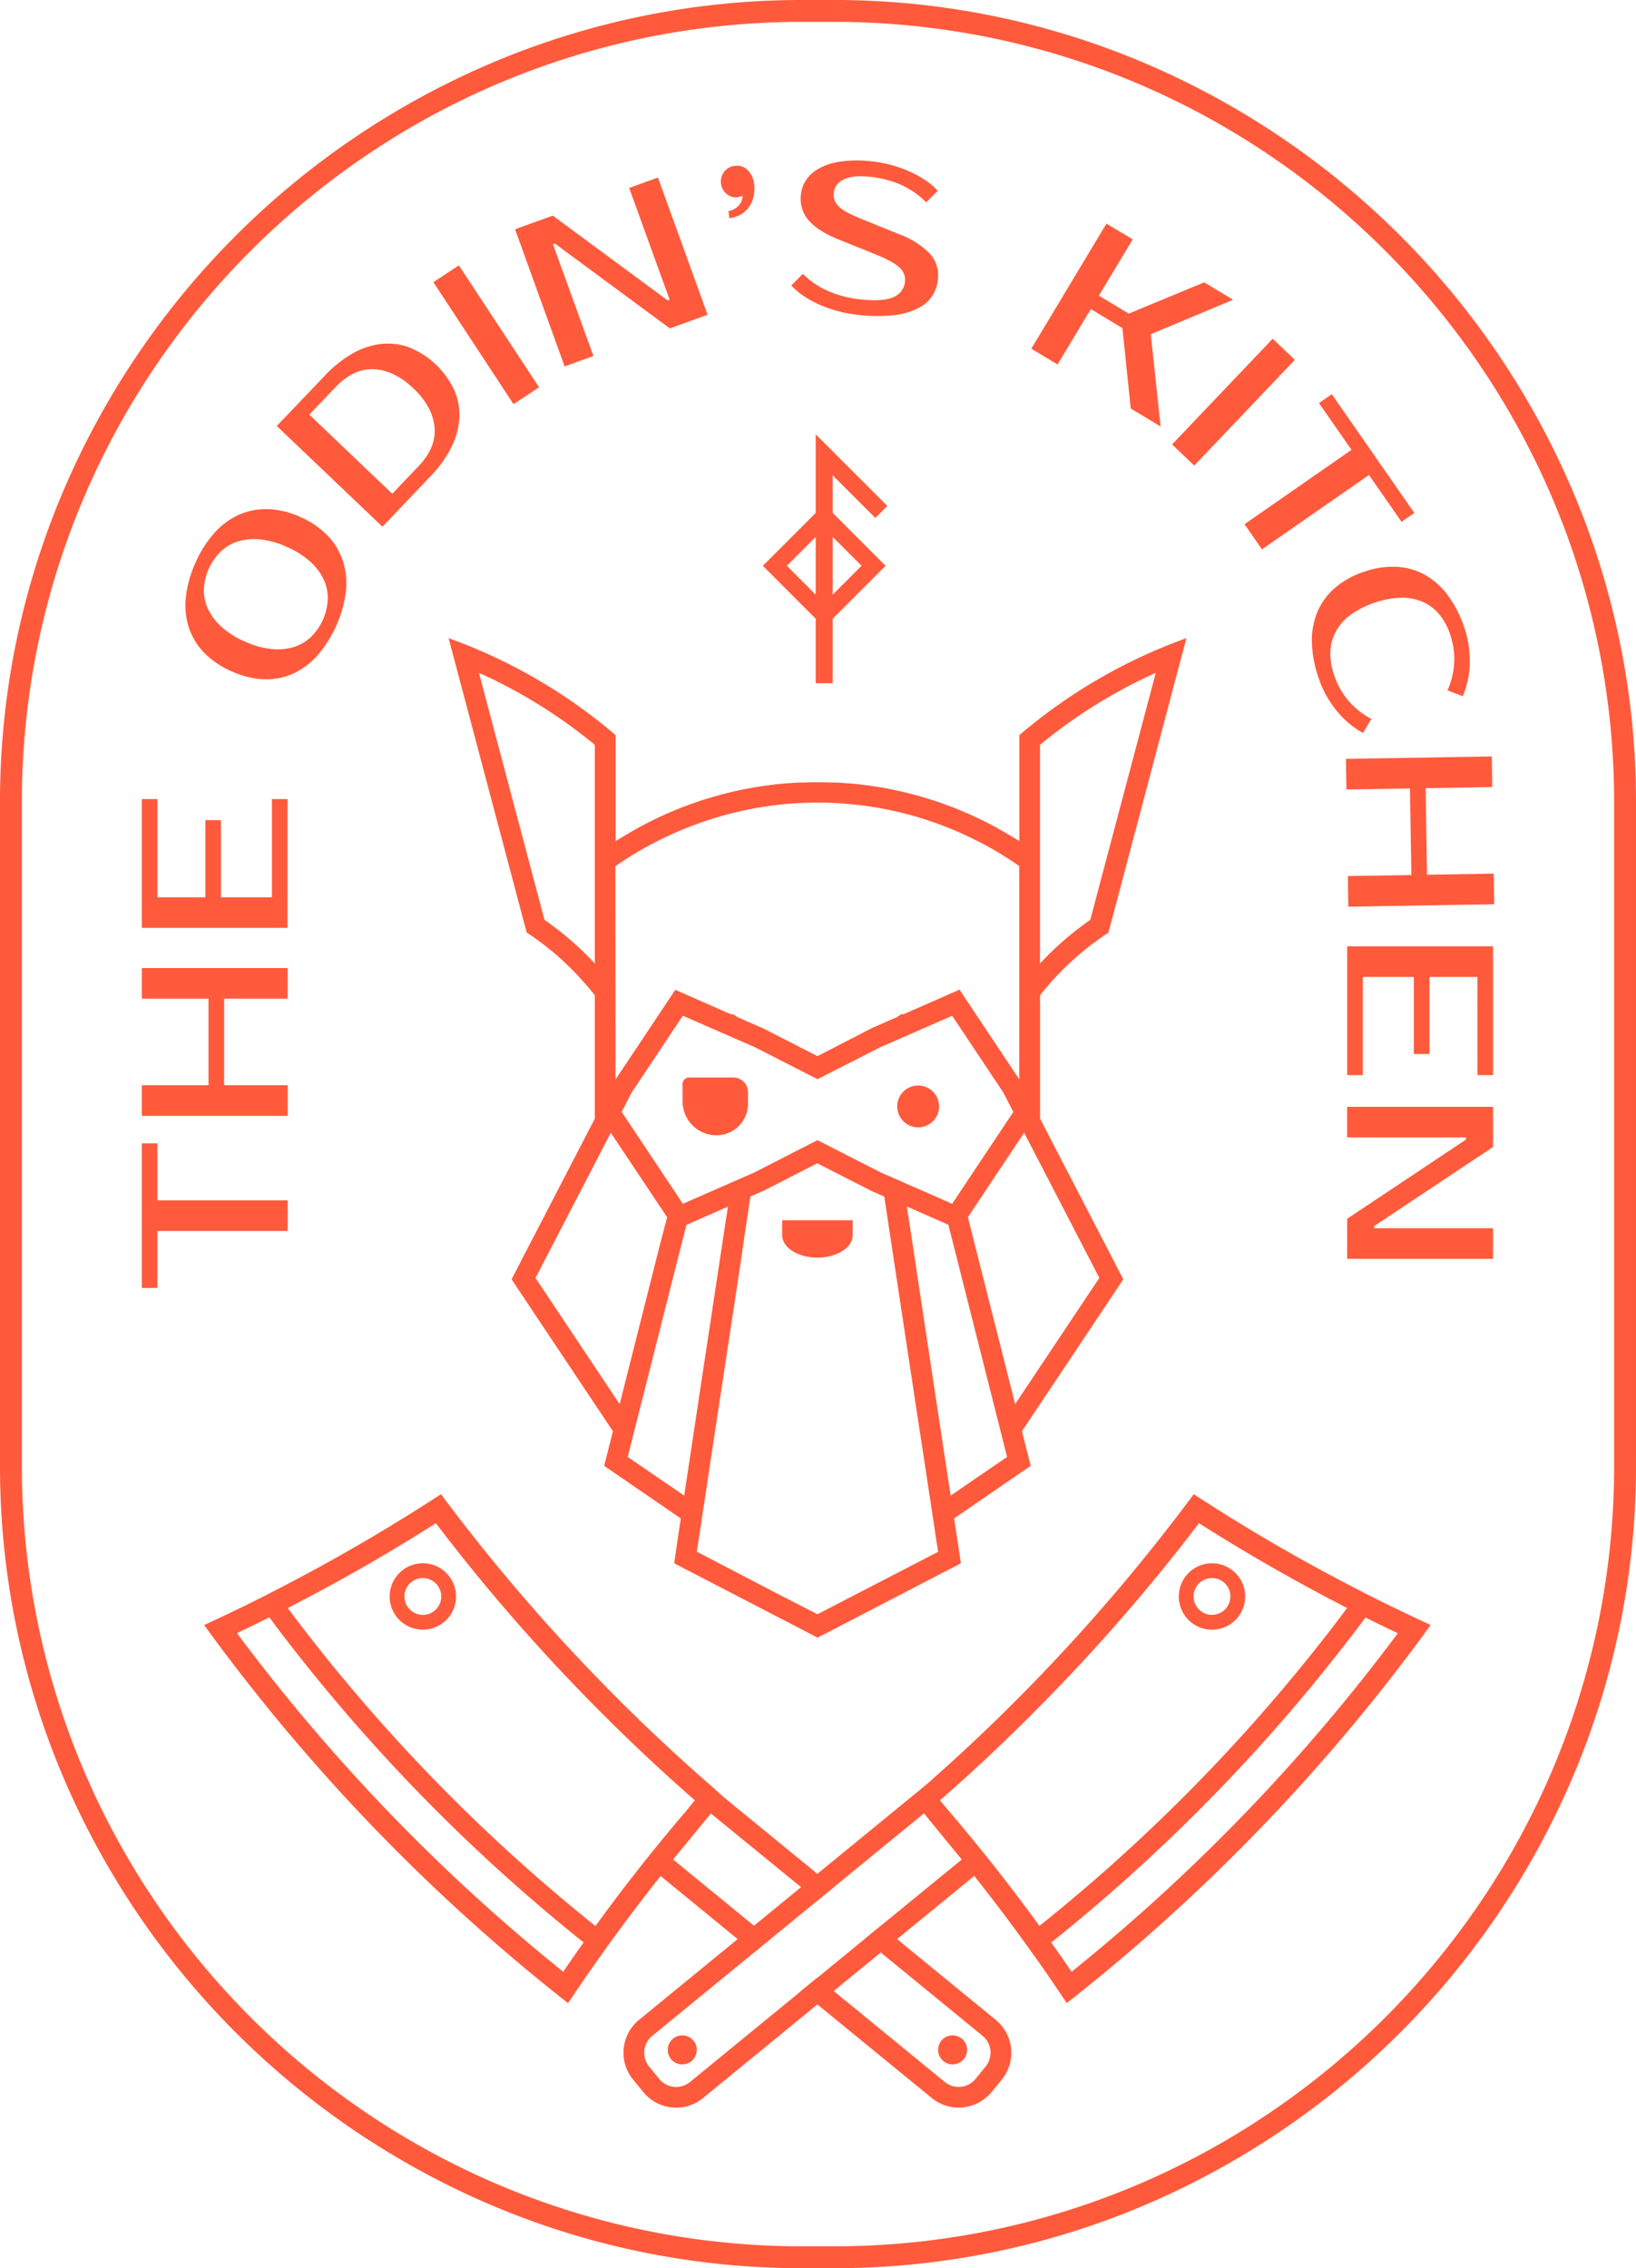 <svg xmlns="http://www.w3.org/2000/svg" viewBox="0 0 673.87 934.06"><defs><style>.cls-1{fill:#ff5a3c;}</style></defs><g id="Layer_2" data-name="Layer 2"><g id="Layer_1-2" data-name="Layer 1"><path class="cls-1" d="M283.84,443.73H302a6.11,6.11,0,0,1,6.11,6.11v4.68a13,13,0,0,1-13,13h0a13.95,13.95,0,0,1-13.95-13.95v-7.13a2.74,2.74,0,0,1,2.74-2.74Z"/><path class="cls-1" d="M433.39,403.93a120,120,0,0,1,12.16-11.7c2.08-1.76,4.22-3.42,6.43-5,1.48-1.1,3-2.14,4.55-3.15l1-3.65,2.2-8.25L486,272.91l2.68-10.1q-5,1.77-9.82,3.78a219.8,219.8,0,0,0-56.15,33.76c-1,.79-1.91,1.59-2.85,2.41v43.65q-2.26-1.46-4.59-2.83c-.19-.12-.4-.23-.59-.34-3.07-1.81-6.22-3.52-9.42-5.11l-.74-.37c-2.89-1.41-5.84-2.75-8.82-4a5,5,0,0,0-.49-.2c-.74-.31-1.49-.62-2.25-.92-.36-.15-.74-.28-1.12-.42l-.45-.18c-.72-.28-1.45-.54-2.18-.8l-.29-.11c-.49-.17-1-.36-1.46-.51-1.36-.48-2.72-.93-4.1-1.37l-.13-.05-.1,0c-1.39-.45-2.78-.87-4.18-1.26l-1.19-.34-.29-.08c-1.72-.48-3.46-.92-5.2-1.33a3,3,0,0,1-.32-.09c-1.68-.38-3.37-.75-5.07-1.08l-1-.21c-1.65-.31-3.3-.61-5-.87l-1-.15c-1.6-.24-3.19-.46-4.81-.66l-.52-.07c-1.63-.18-3.26-.34-4.9-.47l-.26,0-1.13-.08c-1.46-.11-2.93-.2-4.4-.26l-.72,0c-.34,0-.68,0-1,0-1.8-.08-3.61-.11-5.42-.11h0c-1.82,0-3.62,0-5.42.11-.34,0-.69,0-1,0l-.72,0c-1.47.06-2.93.15-4.39.26l-1.13.08-.26,0c-1.64.13-3.28.29-4.91.47l-.51.07c-1.62.2-3.22.42-4.81.66l-1,.15c-1.66.26-3.32.56-5,.87l-1,.21c-1.69.33-3.38.7-5.06,1.08a3,3,0,0,1-.32.09c-1.74.41-3.48.85-5.2,1.33l-.29.08-1.2.34c-1.4.39-2.79.81-4.18,1.26l-.09,0-.14.05c-1.37.44-2.74.89-4.09,1.37-.5.15-1,.34-1.46.51l-.29.11c-.73.26-1.46.52-2.18.8l-.45.18c-.38.14-.76.27-1.12.42l-2.26.92a4,4,0,0,0-.48.2c-3,1.24-5.94,2.58-8.82,4l-.75.37q-4.8,2.39-9.41,5.11l-.6.34c-1.54.92-3.08,1.86-4.59,2.83V302.76c-.94-.82-1.89-1.62-2.85-2.41a219.8,219.8,0,0,0-56.15-33.76c-3.22-1.34-6.5-2.6-9.81-3.78l2.68,10.1,26.33,99.25,2.19,8.25,1,3.65c1.55,1,3.07,2.05,4.56,3.15,2.2,1.6,4.35,3.26,6.43,5A119.88,119.88,0,0,1,240,403.93c1.72,1.92,3.39,3.88,5,5.9v50.85l-2.51,4.84-27.3,52.67-4.47,8.64,5.4,8.1.71,1.06,5.09,7.64,30.54,45.76-1.37,5.44-2.23,8.81,7.47,5.14,6.9,4.72,8,5.5,8.6,5.9.59.4-.29,1.94-.13.83-1,6.81-.32,2.09-1,6.81,8,4.14,9.78,5.07,23.51,12.19,9.86,5.1,7.94,4.12h0l7.94-4.12,9.85-5.1L378,653l9.78-5.07,8-4.14-1-6.81-.32-2.09-1.05-6.81-.12-.83L393,625.3l.58-.4,8.6-5.9,8-5.5,6.89-4.72,7.48-5.14-2.23-8.81-1.38-5.44,30.55-45.76,5.09-7.64.71-1.06,5.39-8.1-4.47-8.64-27.29-52.67-2.51-4.84V409.83C430,407.81,431.67,405.85,433.39,403.93Zm-5-97.21a211.61,211.61,0,0,1,47.68-29.65l-25.32,95.44-1.67,6.28c-.85.59-1.69,1.2-2.53,1.83a126.73,126.73,0,0,0-18.16,16.16Zm-174.92,50,.55-.38c.8-.56,1.63-1.12,2.46-1.67l.38-.24c.87-.57,1.75-1.15,2.64-1.69.23-.16.49-.31.73-.45l2.32-1.42,1-.58c.7-.4,1.39-.81,2.09-1.19l1.18-.65c.66-.37,1.3-.72,2-1.06.41-.23.84-.44,1.25-.66l2-1,1.2-.59c.71-.34,1.43-.69,2.15-1l1-.47,2.05-.91c.83-.37,1.67-.71,2.51-1.06l2.11-.86c1.47-.59,3-1.16,4.47-1.7a2.55,2.55,0,0,1,.39-.13c1.77-.65,3.59-1.24,5.4-1.82l1.92-.58,1-.31h0A145.73,145.73,0,0,1,324.84,331c1.54-.12,3.1-.22,4.67-.29q2.91-.15,5.84-.18H338q2.93,0,5.83.18c1.57.07,3.13.17,4.68.29a145.5,145.5,0,0,1,28.58,5.22h0l1,.31,1.91.58c1.82.58,3.63,1.17,5.41,1.82a3,3,0,0,1,.39.13c1.5.54,3,1.11,4.47,1.7l2.11.86c.84.35,1.68.69,2.51,1.06l2,.91,1,.47c.72.32,1.44.67,2.14,1l1.21.59c.66.33,1.32.66,2,1,.42.22.84.43,1.26.66.66.34,1.3.69,2,1.06l1.18.65c.69.38,1.39.79,2.08,1.19l1,.58,2.32,1.42c.24.14.49.29.73.45.88.54,1.76,1.12,2.64,1.69.13.08.25.17.38.24.82.55,1.65,1.11,2.46,1.67l.54.38v87.84l-7.45-11.18-7.11-10.67-1.41-2.13-4.83-7.24-3.81-5.72-13,5.72-10.31,4.52-.3-.35-2,1.35-10.74,4.71L352.14,427l-6.39,3.26-1.89,1-.24.13-.43.22-.13.06h0l-5,2.57v0l-1.34.69-1.34-.69-4.89-2.49-.14-.06-.14-.06-.42-.22-.25-.13-1.88-1-6.4-3.26-6.76-3.45-10.74-4.71-2-1.35-.31.35-10.3-4.52-13-5.72-3.82,5.72-4.82,7.24-1.41,2.13L261,433.35l-7.46,11.18Zm83.2,112.84h0l-1.66.84-5.25,2.68-.26.13-2.21,1.14h0l-.2.09-5,2.59-2.68,1.36-.94.48-7.72,3.94-.79.36-8.2,3.58-16.34,7.16-3.46,1.52-.61.27-.09,0-2.51-3.77-.76-1.16-9.76-14.64-5.09-7.63-3.84-5.77-.56-.84-2.68-4,4.13-8,.8-1.19,8.52-12.78,1.44-2.16,4.75-7.14,5.56-8.35,8.65,3.79,5.77,2.53,8.16,3.57,6.91,3,10.52,5.37.56.28,4.63,2.36,3.09,1.59,7.18,3.65h0l7.17-3.65L347,439.2l4.63-2.36.56-.28,10.53-5.37,6.9-3,8.16-3.57,5.78-2.53,8.64-3.79,5.57,8.35,4.75,7.14,1.44,2.16,8.52,12.78.79,1.19,4.13,8-2.68,4-.56.84-3.83,5.77-5.1,7.63-9.75,14.64-.77,1.16-2.51,3.77-.08,0-.61-.27L388,493.88l-16.35-7.16-8.19-3.58-.79-.36-7.73-3.94-.93-.48L351.33,477l-5.05-2.59-.19-.09h0l-2.22-1.14-.25-.13-5.25-2.68-1.66-.84ZM226.81,380.62c-.84-.63-1.68-1.24-2.54-1.83l-1.67-6.28-25.32-95.44A211.45,211.45,0,0,1,245,306.72v90.06A126.73,126.73,0,0,0,226.81,380.62Zm29.32,194.09-.88,3.55-28.16-42.21L222,528.42l-1.43-2.13L245,479.2l5.33-10.28.68-1.33.56-1.08,2,2.94,4.41,6.62.8,1.19.56.85,3.74,5.6,8.78,13.18,2.93,4.39L272,511.92l-1.34,5.29Zm25.69,41.22-.57-.39-1.33-.92-8-5.49L258.55,600l.25-1,2.06-8.14.76-3,1.63-6.44,13-51.41,2.85-11.23.37-1.45.29-1.18,2.4-9.42.59-2.32,8.4-3.69,8-3.52.71-.3-.41,2.64-.42,2.61h0l-1.85,12.15-.81,5.4-8.88,58.64-1.45,9.62Zm70,41-15.12,7.83L321.56,657,287,639l1-6.43.06-.39.23-1.55.08-.47,1.06-7,4.43-29.37,1.47-9.63,7.95-52.43,1.74-11.45.22-1.48.17-1.21L306.8,508l1.33-8.9.56-3.7.4-2.65,5.38-2.36,4.9-2.5,2.68-1.36,5-2.58,2.42-1.23.26-.14,5.58-2.85,1.33-.67h0v0l1.33.67,5.58,2.85.25.14,2.42,1.23,5.05,2.58,2.68,1.36,4.89,2.5,5.39,2.36.4,2.65.56,3.7,1.33,8.9,1.47,9.61.17,1.21.22,1.48,1.74,11.45,7.94,52.43,1.48,9.63L384,623.22l1.06,7,.07.47.23,1.55.06.39,1,6.43Zm49.66-47.83-8,5.49-1.33.92-.57.39-4.27-28-1.45-9.62L377,519.65l-.8-5.4-1.85-12.15h0l-.41-2.61-.41-2.64.7.3,8,3.52,8.4,3.69.58,2.32,2.4,9.42.3,1.18.36,1.45L397.12,530l13,51.41,1.63,6.44.76,3,2.05,8.14.26,1Zm51.34-82.84-1.43,2.13-5.09,7.63-28.16,42.21-.89-3.55-14.55-57.5-1.34-5.29-2.68-10.64,2.92-4.39,8.78-13.18,3.74-5.6.56-.85.81-1.19,4.4-6.62,1.95-2.94.56,1.08.69,1.33,5.33,10.28Z"/><circle class="cls-1" cx="378.18" cy="455.64" r="8.62"/><path class="cls-1" d="M351.2,502.51v6.25c0,5-6.52,9.15-14.5,9.15s-14.51-4.11-14.51-9.15v-6.25Z"/><g id="knives"><g id="knife-bottom"><path class="cls-1" d="M336.7,771.68l-37.88-31c-2.25-1.93-4.43-3.95-6.66-5.9A766.91,766.91,0,0,1,187,622.44q-2.7-3.54-5.36-7.12-3.72,2.45-7.51,4.84-28.33,18-58.33,33.53-4,2.09-8,4.11-7.7,3.87-15.48,7.56-4.09,1.93-8.22,3.84,2.59,3.62,5.27,7.21A779.87,779.87,0,0,0,227,819.37q3.5,2.82,7,5.55,2.46-3.72,5-7.43,4.81-7.07,9.79-14c1.72-2.43,3.46-4.83,5.23-7.23q8.8-12,18.08-23.7l31.77,26,6.72,5.51,6.72-5.5-6.72-5.52L277.42,765.9l-.17-.14L292.65,747l.16-.19.4.33L330,777.18l6.73,5.52,6.72-5.52ZM232,812A767,767,0,0,1,97.6,672.54q6.7-3.16,13.34-6.5c1.33,1.79,2.67,3.59,4,5.35A731.19,731.19,0,0,0,235.54,796c1.62,1.32,3.23,2.62,4.86,3.91Q236.13,805.88,232,812Zm50.68-66.28q-18.72,21.87-35.63,45l-1.79,2.44q-2.43-1.92-4.82-3.9A718.4,718.4,0,0,1,122.53,667.54q-2-2.64-4-5.33l2.69-1.39q29.92-15.5,58.32-33.53a771.09,771.09,0,0,0,68.64,78.51q18.48,18.48,38,35.56l.09.09C285.08,742.85,283.87,744.26,282.69,745.67Z"/><path class="cls-1" d="M410.18,831.84l-40.66-33.28-6.72-5.51-6.72,5.52,6.72,5.5,42,34.37A9,9,0,0,1,406,851l-4.22,5.17a9,9,0,0,1-12.59,1.24l-45.8-37.5-6.72-5.5-6.73,5.5,6.73,5.52L383.82,864a17.51,17.51,0,0,0,24.58-2.45l4.23-5.15A17.5,17.5,0,0,0,410.18,831.84Zm-124-90.48-3.52,4.31c1.18-1.41,2.39-2.82,3.61-4.22Z"/><circle class="cls-1" cx="392.38" cy="844.15" r="5.98"/><path class="cls-1" d="M174.17,671.11a13.67,13.67,0,1,1,13.67-13.66A13.68,13.68,0,0,1,174.17,671.11Zm0-21.24a7.58,7.58,0,1,0,7.58,7.58A7.59,7.59,0,0,0,174.17,649.87Z"/></g><g id="knife-top"><path class="cls-1" d="M387.18,741.36l-.09.09c1.21,1.4,2.43,2.81,3.61,4.22Z"/><path class="cls-1" d="M581.08,665.36q-7.8-3.69-15.48-7.56-4-2-8.05-4.11-30-15.48-58.33-33.53-3.78-2.4-7.51-4.84-2.65,3.57-5.36,7.12A767.31,767.31,0,0,1,381.45,735h0l-6.88,5.64-37.87,31-6.73,5.5-19.38,15.87-6.72,5.51-40.66,33.28a17.5,17.5,0,0,0-2.45,24.59l4.23,5.15A17.47,17.47,0,0,0,289.57,864l47.13-38.58,6.72-5.52,19.38-15.86,6.72-5.51,31.77-26q9.3,11.69,18.08,23.7c1.77,2.4,3.51,4.8,5.23,7.23q5,6.93,9.79,14,2.52,3.72,5,7.43,3.53-2.73,7-5.55a775.76,775.76,0,0,0,63.1-56.6A774.57,774.57,0,0,0,584,676.41q2.69-3.6,5.27-7.21Q585.17,667.29,581.08,665.36ZM396,765.9,362.8,793.05l-6.72,5.52L336.7,814.43l-6.73,5.5-45.8,37.5a9,9,0,0,1-12.59-1.24L267.36,851a9,9,0,0,1,1.26-12.58l42-34.37,6.72-5.5L336.7,782.7l6.72-5.52,36.76-30.09.4-.33.16.19,15.4,18.81Zm32.15,27.2c-.59-.82-1.18-1.63-1.79-2.45q-16.9-23.08-35.63-45c-1.18-1.41-2.4-2.82-3.61-4.22l.09-.09q19.53-17,38-35.56a771.09,771.09,0,0,0,68.64-78.51q28.38,18,58.32,33.53l2.7,1.4q-2,2.68-4,5.32A718.4,718.4,0,0,1,433,789.19C431.36,790.51,429.74,791.81,428.12,793.1ZM441.38,812q-4.11-6.08-8.39-12.07,2.43-1.93,4.87-3.91a728,728,0,0,0,55.66-50.24,726.86,726.86,0,0,0,64.91-74.34c1.35-1.76,2.7-3.56,4-5.35q6.63,3.33,13.33,6.5A767,767,0,0,1,441.38,812Z"/><circle class="cls-1" cx="281.02" cy="844.16" r="5.98" transform="translate(-514.6 445.96) rotate(-45)"/><path class="cls-1" d="M499.22,643.78a13.67,13.67,0,1,0,13.67,13.67A13.68,13.68,0,0,0,499.22,643.78Zm0,21.24a7.58,7.58,0,1,1,7.58-7.57A7.57,7.57,0,0,1,499.22,665Z"/></g></g><path class="cls-1" d="M64.85,470.83v23.48h53.66v12.61H64.85V530.4H58.41V470.83Z"/><path class="cls-1" d="M58.41,398.65h60.1v12.61H92.32v35.66h26.19v12.61H58.41V446.92H85.88V411.26H58.41Z"/><path class="cls-1" d="M64.85,369.51H84.6V337.77H91v31.74h21V329.07h6.44v53.05H58.41V329.07h6.44Z"/><path class="cls-1" d="M80.49,231.81a46.16,46.16,0,0,1,7.66-12.16,30.31,30.31,0,0,1,10-7.54,27.24,27.24,0,0,1,12-2.44,34.5,34.5,0,0,1,13.5,3.23,34.76,34.76,0,0,1,11.46,7.84,27.47,27.47,0,0,1,6.22,10.52,30.36,30.36,0,0,1,1.13,12.49,50.28,50.28,0,0,1-11.56,26,30.44,30.44,0,0,1-10,7.58,27,27,0,0,1-12,2.4,35.33,35.33,0,0,1-13.49-3.28,35.25,35.25,0,0,1-11.47-7.8,26.91,26.91,0,0,1-6.24-10.48,30.49,30.49,0,0,1-1.11-12.53A46.93,46.93,0,0,1,80.49,231.81Zm5.5,2.44a22.26,22.26,0,0,0-2,8.22,17.89,17.89,0,0,0,1.58,8.07A23.16,23.16,0,0,0,91.1,258a34.69,34.69,0,0,0,9.78,6.2,34.77,34.77,0,0,0,11.17,3.1,23.23,23.23,0,0,0,9.19-.91,18,18,0,0,0,7-4.25A23.1,23.1,0,0,0,135,246.93a18,18,0,0,0-1.58-8.08,23.27,23.27,0,0,0-5.49-7.43,35,35,0,0,0-9.79-6.2,34.72,34.72,0,0,0-11.16-3.1,23.23,23.23,0,0,0-9.19.92,18,18,0,0,0-7,4.24A22.1,22.1,0,0,0,86,234.25Z"/><path class="cls-1" d="M133.84,154.66a49.39,49.39,0,0,1,11.21-9,31.22,31.22,0,0,1,11.69-4,25.7,25.7,0,0,1,11.7,1.36,34.85,34.85,0,0,1,18.83,18,25.64,25.64,0,0,1,1.91,11.62,31.05,31.05,0,0,1-3.43,11.87,49,49,0,0,1-8.42,11.62l-19.8,20.78L114,175.43Zm-6.44,16.09,34.17,32.59,11.1-11.65a25.42,25.42,0,0,0,4.77-6.93,17.32,17.32,0,0,0,1.61-7.78,20.63,20.63,0,0,0-2.16-8.37,30.44,30.44,0,0,0-6.6-8.63,30.12,30.12,0,0,0-8.94-6.18,20.47,20.47,0,0,0-8.46-1.76,17.46,17.46,0,0,0-7.7,2,25.52,25.52,0,0,0-6.69,5.1Z"/><path class="cls-1" d="M222.05,159.49l-10.54,6.93-33-50.22L189,109.27Z"/><path class="cls-1" d="M271,73.1l20.45,56.51-15.54,5.63-47.32-34.92-.81.29,16.65,46-11.86,4.29L212.15,94.41l15.54-5.62L275,123.71l.82-.3-16.66-46Z"/><path class="cls-1" d="M310.6,75.7a14.75,14.75,0,0,1-.36,5.88A12.08,12.08,0,0,1,308,85.9a10.16,10.16,0,0,1-3.48,2.74,13,13,0,0,1-4.11,1.22l-.35-3a6.75,6.75,0,0,0,4-2,6,6,0,0,0,1.81-4.32,1.91,1.91,0,0,1-.58.33,6.5,6.5,0,0,1-1.53.35,5.62,5.62,0,0,1-4.54-1.41,6.63,6.63,0,0,1-1-9,6.12,6.12,0,0,1,4.48-2.47,6,6,0,0,1,5.38,1.83A9.27,9.27,0,0,1,310.6,75.7Z"/><path class="cls-1" d="M386.35,114.75a15.57,15.57,0,0,1-2.13,6.76,14.28,14.28,0,0,1-5.52,5.14,28.64,28.64,0,0,1-9.41,3,65.41,65.41,0,0,1-22.77-1.18,54.5,54.5,0,0,1-8.16-2.65,41.62,41.62,0,0,1-7-3.72,29.28,29.28,0,0,1-5.43-4.54l4.75-4.78a34.2,34.2,0,0,0,11,7.32A45.79,45.79,0,0,0,356,123.45q8.76.72,12.6-1.38a7.52,7.52,0,0,0,4.18-6.29,6.77,6.77,0,0,0-2.41-5.71q-2.68-2.46-9.35-5.16l-16.05-6.48q-7.94-3.24-11.77-7.56a13.43,13.43,0,0,1-3.33-10.48,13.12,13.12,0,0,1,2-6A14.7,14.7,0,0,1,337,69.56a25.85,25.85,0,0,1,8.49-2.92,47.6,47.6,0,0,1,12.11-.34,53.19,53.19,0,0,1,16.29,4A43.17,43.17,0,0,1,380.83,74a29.28,29.28,0,0,1,5.43,4.54l-4.75,4.78a35.29,35.29,0,0,0-10.57-7.29,42.1,42.1,0,0,0-13.87-3.33q-6.49-.54-9.93,1.42a6.55,6.55,0,0,0-3.7,5.21,7.51,7.51,0,0,0,.35,3.18,7,7,0,0,0,1.83,2.64,15.52,15.52,0,0,0,3.6,2.45q2.25,1.18,5.63,2.58l16,6.47a33.84,33.84,0,0,1,11.87,7.52A13.15,13.15,0,0,1,386.35,114.75Z"/><path class="cls-1" d="M474,137.63l4.06,38-12.3-7.4-3.44-33.11-13-7.84-13.71,22.81-10.81-6.49,30.95-51.52,10.81,6.5-13.93,23.18,12.3,7.39L496,116.27l11.93,7.17Z"/><path class="cls-1" d="M491.91,191.72l-9.13-8.7,41.44-43.53,9.13,8.7Z"/><path class="cls-1" d="M577.28,214.88l-13.4-19.28-44.07,30.62-7.19-10.35,44.06-30.63L543.28,166l5.28-3.67,34,48.91Z"/><path class="cls-1" d="M549.63,278.32a32.3,32.3,0,0,0,5.63,10.06,31.75,31.75,0,0,0,9.61,7.67l-3.45,5.79a36.53,36.53,0,0,1-10.74-9,42,42,0,0,1-7.42-13.26A49.44,49.44,0,0,1,540.38,265a31.09,31.09,0,0,1,2.08-12.59,27,27,0,0,1,7.06-10,34.62,34.62,0,0,1,12.07-6.85,35.05,35.05,0,0,1,13.71-2.13A27.09,27.09,0,0,1,587,236.77a30.28,30.28,0,0,1,9.36,8.4A46.39,46.39,0,0,1,603,258a42.1,42.1,0,0,1,2.39,15,36.85,36.85,0,0,1-2.88,13.71l-6.29-2.42a32,32,0,0,0,2.8-12,32.49,32.49,0,0,0-1.82-11.38,25.35,25.35,0,0,0-4.29-7.81,18.53,18.53,0,0,0-6.65-5.15,21.72,21.72,0,0,0-9-1.82,38.93,38.93,0,0,0-21.49,7.45,20.68,20.68,0,0,0-5.86,7.1,19.33,19.33,0,0,0-1.94,8.41A27.36,27.36,0,0,0,549.63,278.32Z"/><path class="cls-1" d="M615.46,372.38l-60.08,1-.21-12.61,26.18-.42-.58-35.66-26.18.43-.21-12.61,60.09-1,.21,12.61-27.47.45.58,35.65,27.47-.45Z"/><path class="cls-1" d="M608.54,402.31H588.79v31.74h-6.44V402.31h-21v40.44h-6.44V389.7H615v53.05h-6.44Z"/><path class="cls-1" d="M615,518.41h-60.1V501.89l48.94-32.61v-.87H554.88V455.8H615v16.52L566,504.93v.87H615Z"/><path class="cls-1" d="M339.49,258.3,314.21,233l25.28-25.29L364.78,233ZM324.11,233l15.38,15.39L354.88,233l-15.39-15.39Z"/><polygon class="cls-1" points="342.99 281.35 335.99 281.35 335.99 178.85 365.5 208.35 360.55 213.3 342.99 195.75 342.99 281.35"/><path class="cls-1" d="M343.36,934.06H330.51A326.4,326.4,0,0,1,202.17,908,333.67,333.67,0,0,1,26.08,731.89,326.58,326.58,0,0,1,0,603.54v-273A326.57,326.57,0,0,1,26.08,202.17,333.64,333.64,0,0,1,202.17,26.08,326.57,326.57,0,0,1,330.51,0h12.85A326.58,326.58,0,0,1,471.71,26.08,333.67,333.67,0,0,1,647.79,202.17a326.39,326.39,0,0,1,26.08,128.34v273a326.4,326.4,0,0,1-26.08,128.35A333.69,333.69,0,0,1,471.71,908,326.41,326.41,0,0,1,343.36,934.06ZM330.51,9C153.23,9,9,153.23,9,330.51v273C9,780.83,153.23,925.06,330.51,925.06h12.85c177.28,0,321.51-144.23,321.51-321.52v-273C664.87,153.23,520.64,9,343.36,9Z"/></g></g></svg>